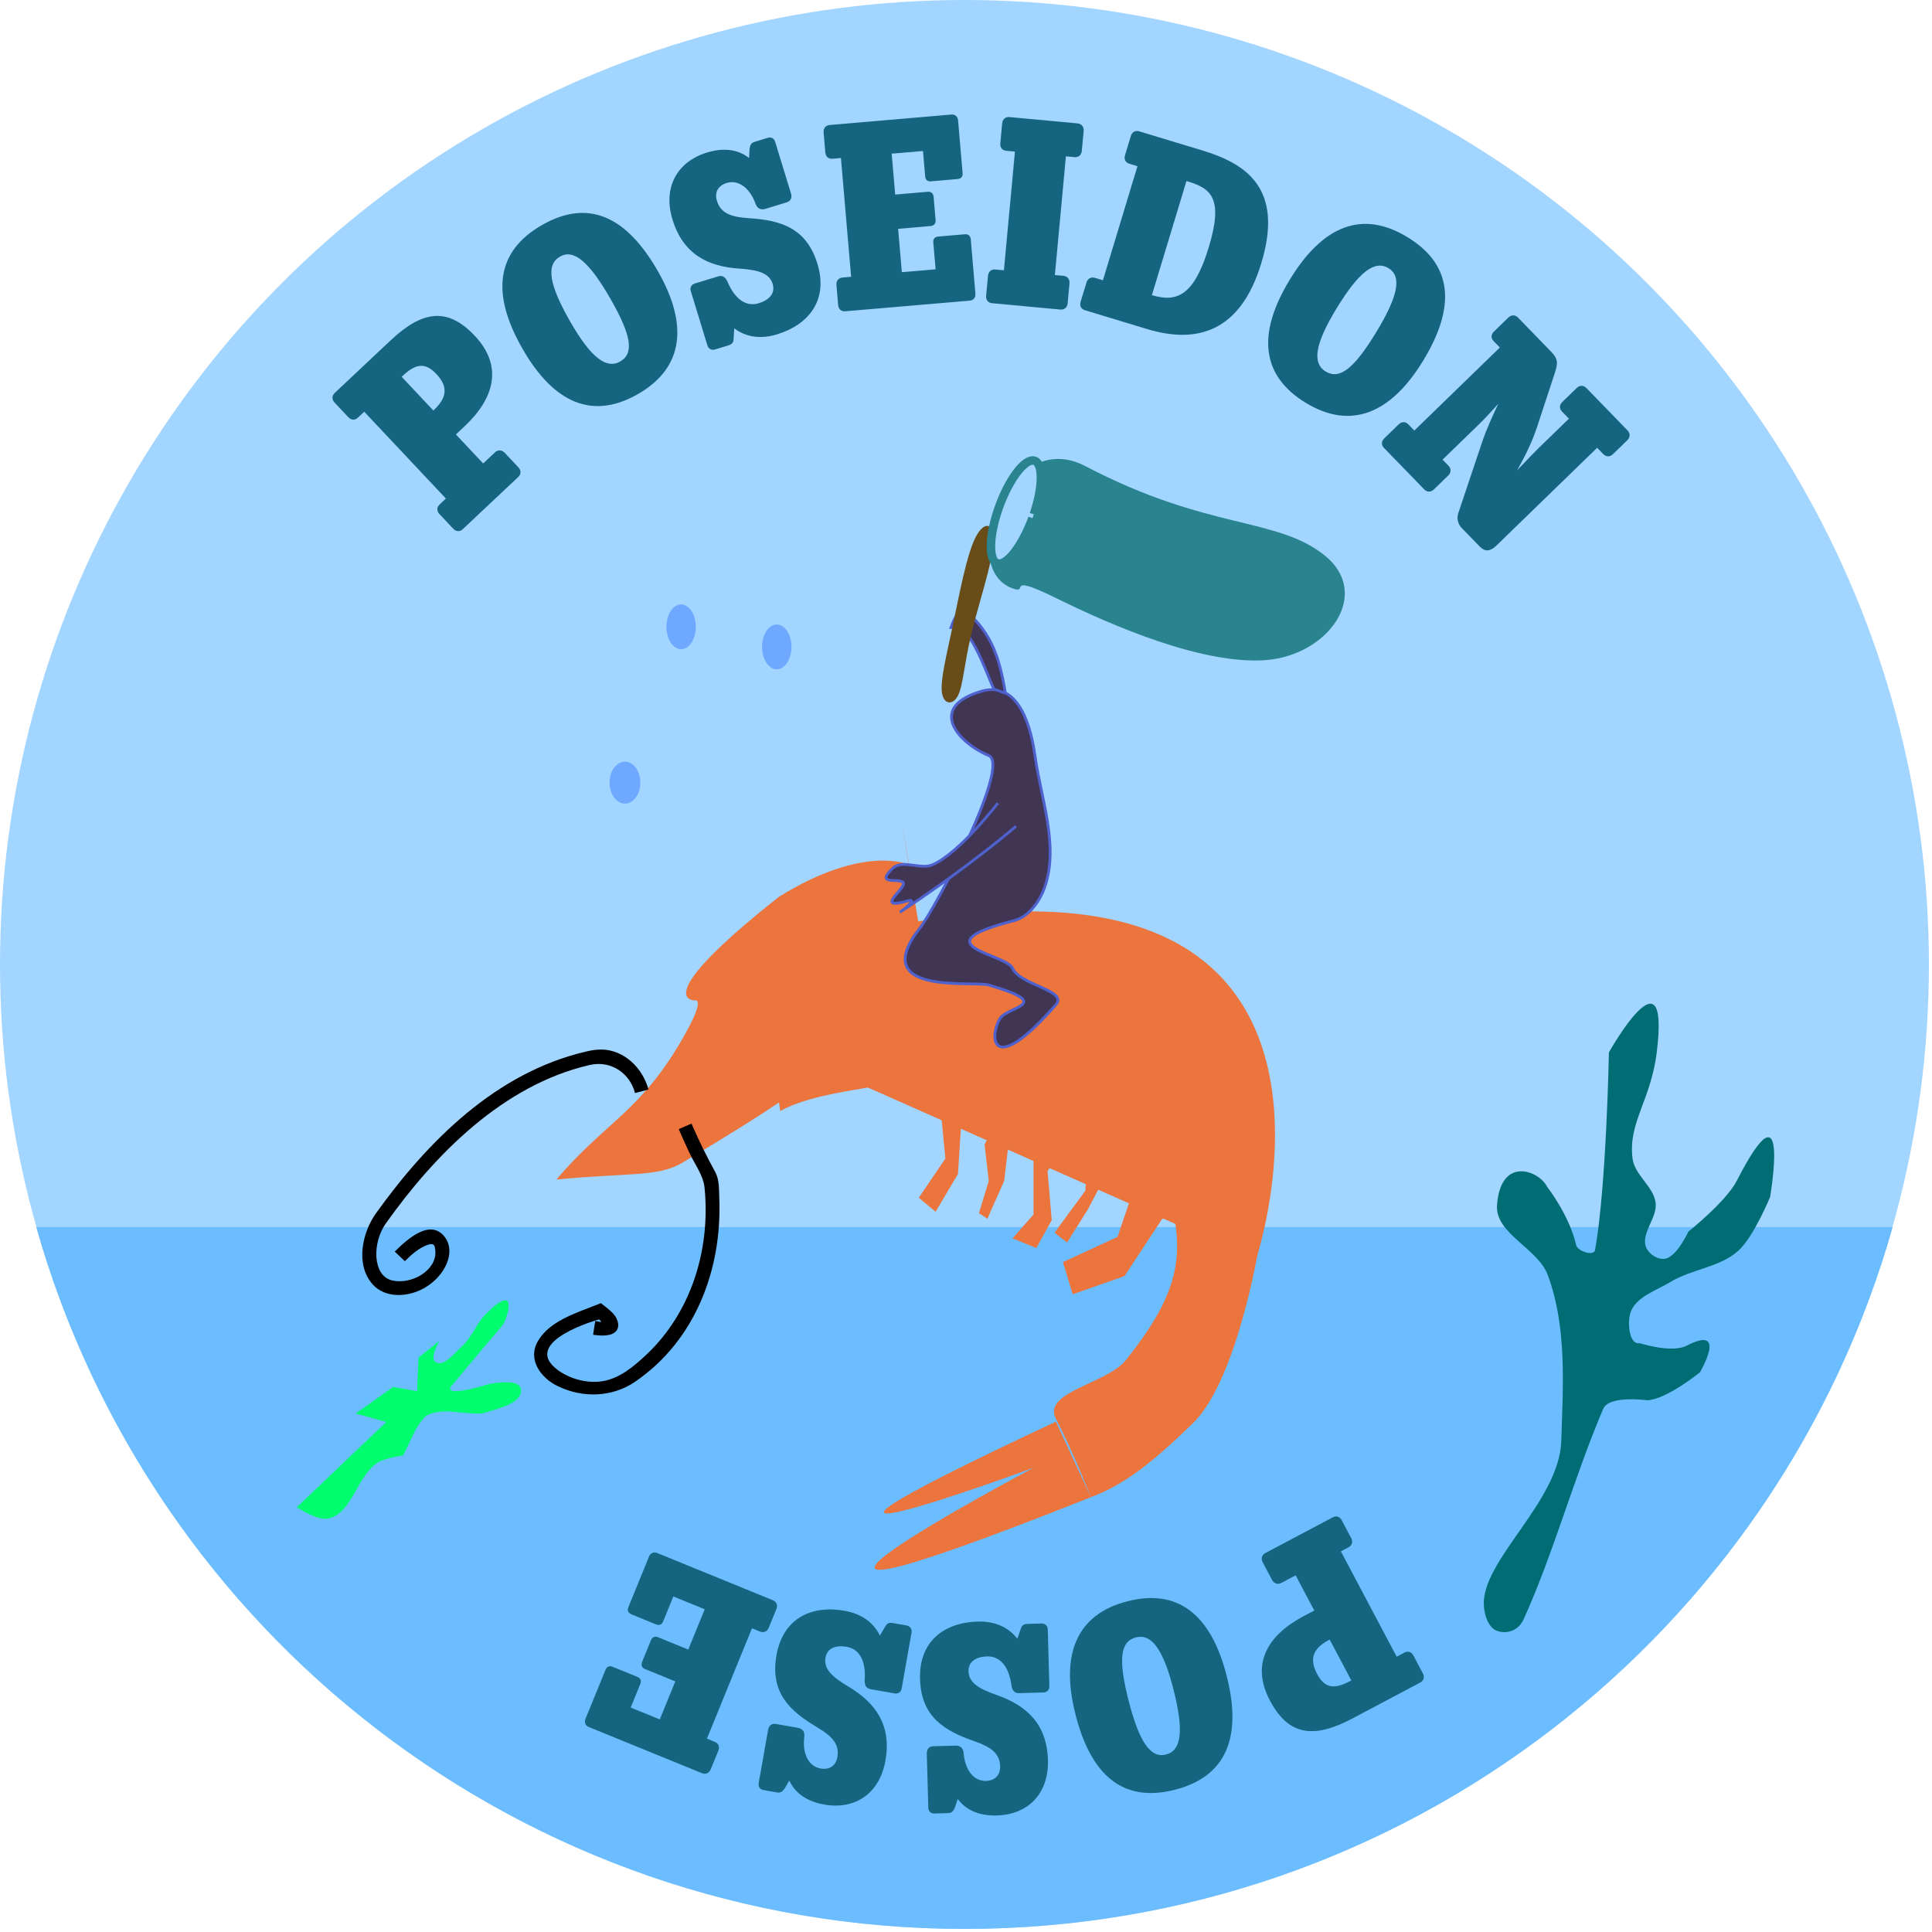<?xml version="1.0" encoding="UTF-8" standalone="no"?><!DOCTYPE svg PUBLIC "-//W3C//DTD SVG 1.1//EN" "http://www.w3.org/Graphics/SVG/1.1/DTD/svg11.dtd"><svg width="100%" height="100%" viewBox="0 0 125 125" version="1.1" xmlns="http://www.w3.org/2000/svg" xmlns:xlink="http://www.w3.org/1999/xlink" xml:space="preserve" xmlns:serif="http://www.serif.com/" style="fill-rule:evenodd;clip-rule:evenodd;"><rect id="Artboard1" x="0" y="0" width="124.8" height="124.8" style="fill:none;"/><clipPath id="_clip1"><rect id="Artboard11" serif:id="Artboard1" x="0" y="0" width="124.8" height="124.8"/></clipPath><g clip-path="url(#_clip1)"><g><circle cx="62.4" cy="62.4" r="62.4" style="fill:#a2d5ff;"/><path d="M122.455,79.389c-7.405,26.194 -31.504,45.411 -60.055,45.411c-28.551,0 -52.65,-19.217 -60.055,-45.411l120.11,0Z" style="fill:#6cbdff;"/><g><path d="M25.244,22.048l-3.589,3.377c-0.198,0.187 -0.183,0.436 -0.008,0.622l0.888,0.944c0.186,0.199 0.424,0.217 0.622,0.031l0.407,-0.384l5.285,5.617l-0.408,0.384c-0.198,0.186 -0.183,0.436 -0.008,0.622l0.888,0.944c0.187,0.198 0.424,0.217 0.622,0.03l3.589,-3.376c0.187,-0.176 0.194,-0.425 0.008,-0.623l-0.888,-0.944c-0.176,-0.186 -0.435,-0.205 -0.622,-0.03l-0.769,0.724l-1.765,-1.877l0.583,-0.548c1.888,-1.776 2.495,-3.863 0.642,-5.832c-1.831,-1.946 -3.473,-1.566 -5.477,0.319Zm0.802,2.277c0.816,-0.767 1.432,-0.929 2.188,-0.125c0.779,0.827 0.678,1.537 -0.161,2.327l-0.035,0.033l-2.05,-2.18l0.058,-0.055Z" style="fill:#156580;fill-rule:nonzero;"/><path d="M42.557,17.531c-1.997,-3.484 -4.454,-4.713 -7.493,-2.97c-2.943,1.687 -3.326,4.396 -1.265,7.992c2.061,3.595 4.577,4.605 7.478,2.942c2.956,-1.695 3.278,-4.48 1.28,-7.964Zm-3.065,1.795c1.361,2.373 1.549,3.538 0.633,4.063c-0.861,0.494 -1.852,-0.174 -3.229,-2.575c-1.385,-2.416 -1.579,-3.687 -0.663,-4.213c0.889,-0.509 1.89,0.337 3.259,2.725Z" style="fill:#156580;fill-rule:nonzero;"/><path d="M49.084,19.622c-0.826,0.253 -1.561,-0.292 -2.025,-1.422c-0.168,-0.333 -0.37,-0.388 -0.599,-0.318l-1.499,0.459c-0.214,0.066 -0.341,0.255 -0.27,0.484l1.077,3.519c0.07,0.23 0.27,0.336 0.5,0.266l0.856,-0.263c0.215,-0.065 0.334,-0.169 0.34,-0.422l0.042,-0.682c0.765,0.586 1.739,0.706 2.764,0.392c2.08,-0.637 3.33,-2.241 2.617,-4.567c-0.721,-2.356 -2.42,-2.823 -4.452,-2.953c-1.212,-0.081 -1.813,-0.349 -2.052,-1.129c-0.169,-0.551 0.085,-0.98 0.636,-1.148c0.719,-0.221 1.471,0.269 1.869,1.351c0.123,0.348 0.375,0.404 0.65,0.32l1.362,-0.417c0.26,-0.08 0.362,-0.295 0.273,-0.585l-1.017,-3.32c-0.075,-0.245 -0.27,-0.336 -0.484,-0.27l-0.857,0.262c-0.23,0.07 -0.294,0.241 -0.321,0.483l-0.029,0.561c-0.769,-0.601 -1.724,-0.66 -2.719,-0.355c-1.989,0.609 -2.856,2.313 -2.237,4.333c0.693,2.264 2.304,3.043 4.32,3.178c1.263,0.082 1.951,0.306 2.162,0.995c0.187,0.612 -0.233,1.042 -0.907,1.248Z" style="fill:#156580;fill-rule:nonzero;"/><path d="M60.197,14.626c0.239,-0.021 0.356,-0.159 0.335,-0.398l-0.127,-1.483c-0.019,-0.223 -0.143,-0.357 -0.382,-0.337l-2.104,0.181l-0.227,-2.646l2.025,-0.174l0.139,1.626c0.02,0.239 0.143,0.357 0.382,0.337l1.722,-0.148c0.207,-0.018 0.341,-0.142 0.32,-0.381l-0.293,-3.427c-0.02,-0.223 -0.194,-0.385 -0.417,-0.366l-7.891,0.677c-0.271,0.023 -0.414,0.228 -0.392,0.483l0.11,1.291c0.024,0.271 0.198,0.433 0.469,0.41l0.542,-0.047l0.659,7.684l-0.558,0.048c-0.271,0.023 -0.414,0.228 -0.392,0.483l0.11,1.291c0.024,0.271 0.198,0.433 0.469,0.41l8.067,-0.692c0.223,-0.019 0.367,-0.208 0.348,-0.431l-0.302,-3.523c-0.021,-0.239 -0.159,-0.356 -0.398,-0.336l-1.706,0.147c-0.207,0.017 -0.341,0.141 -0.321,0.38l0.149,1.738l-2.184,0.187l-0.24,-2.805l2.088,-0.179Z" style="fill:#156580;fill-rule:nonzero;"/><path d="M64.84,7.98l-0.12,1.291c-0.025,0.27 0.118,0.46 0.388,0.486l0.558,0.051l-0.713,7.679l-0.558,-0.051c-0.271,-0.026 -0.448,0.151 -0.472,0.406l-0.12,1.29c-0.025,0.271 0.118,0.461 0.389,0.486l4.413,0.41c0.255,0.024 0.447,-0.135 0.472,-0.406l0.12,-1.29c0.023,-0.255 -0.134,-0.463 -0.389,-0.486l-0.558,-0.052l0.714,-7.679l0.557,0.052c0.255,0.023 0.447,-0.136 0.472,-0.407l0.12,-1.29c0.024,-0.255 -0.134,-0.462 -0.389,-0.486l-4.413,-0.41c-0.271,-0.025 -0.448,0.151 -0.471,0.406Z" style="fill:#156580;fill-rule:nonzero;"/><path d="M73.164,8.801l-0.375,1.241c-0.079,0.26 0.023,0.475 0.283,0.554l0.521,0.157l-2.235,7.381l-0.521,-0.158c-0.26,-0.078 -0.469,0.059 -0.543,0.304l-0.376,1.24c-0.079,0.261 0.024,0.476 0.284,0.554l4.012,1.215c3.216,0.974 6.039,0.208 7.393,-4.264c1.452,-4.793 -0.916,-6.413 -3.811,-7.289l-4.088,-1.238c-0.261,-0.079 -0.469,0.058 -0.544,0.303Zm3.675,2.935c1.501,0.455 2.338,1.059 1.369,4.26c-0.951,3.139 -2.072,3.585 -3.665,3.103l-0.015,-0.005l2.235,-7.381l0.076,0.023Z" style="fill:#156580;fill-rule:nonzero;"/><path d="M92.072,23.345c2.091,-3.428 1.985,-6.173 -1.006,-7.998c-2.896,-1.766 -5.455,-0.797 -7.613,2.741c-2.158,3.538 -1.832,6.229 1.023,7.971c2.91,1.774 5.505,0.715 7.596,-2.714Zm-3.049,-1.822c-1.425,2.336 -2.355,3.062 -3.256,2.512c-0.847,-0.517 -0.74,-1.707 0.702,-4.07c1.449,-2.377 2.47,-3.16 3.372,-2.61c0.874,0.533 0.615,1.818 -0.818,4.168Z" style="fill:#156580;fill-rule:nonzero;"/><path d="M102.013,25.104l-0.93,0.903c-0.195,0.189 -0.21,0.427 -0.02,0.622l0.446,0.459l-1.895,1.839c-0.379,0.368 -0.942,0.959 -1.459,1.506c0.511,-0.898 0.989,-1.875 1.286,-2.787l1.173,-3.57c0.19,-0.585 0.183,-0.868 -0.241,-1.305l-2.161,-2.227c-0.19,-0.195 -0.439,-0.176 -0.623,0.002l-0.93,0.903c-0.195,0.189 -0.21,0.427 -0.02,0.622l0.401,0.413l-5.534,5.372l-0.39,-0.402c-0.189,-0.195 -0.439,-0.176 -0.622,0.002l-0.93,0.903c-0.195,0.189 -0.21,0.426 -0.021,0.622l2.608,2.686c0.178,0.184 0.427,0.187 0.622,-0.002l0.93,-0.903c0.184,-0.178 0.199,-0.438 0.021,-0.622l-0.39,-0.402l2.342,-2.273c0.344,-0.334 0.804,-0.825 1.264,-1.339c-0.397,0.832 -0.783,1.697 -1.032,2.429l-1.551,4.627c-0.13,0.394 -0.022,0.735 0.234,0.999l1.159,1.194c0.324,0.333 0.675,0.305 1.054,-0.063l6.532,-6.341l0.401,0.413c0.179,0.184 0.428,0.188 0.623,-0.002l0.93,-0.902c0.183,-0.179 0.199,-0.439 0.02,-0.623l-2.674,-2.755c-0.19,-0.195 -0.439,-0.176 -0.623,0.002Z" style="fill:#156580;fill-rule:nonzero;"/><path d="M87.531,111.17l4.355,-2.308c0.24,-0.127 0.292,-0.372 0.172,-0.598l-0.607,-1.145c-0.127,-0.24 -0.351,-0.321 -0.592,-0.194l-0.494,0.263l-3.611,-6.815l0.495,-0.262c0.24,-0.128 0.292,-0.372 0.172,-0.598l-0.607,-1.145c-0.127,-0.241 -0.351,-0.321 -0.592,-0.194l-4.354,2.307c-0.226,0.12 -0.299,0.358 -0.172,0.598l0.607,1.145c0.12,0.227 0.365,0.314 0.591,0.194l0.933,-0.494l1.206,2.276l-0.706,0.374c-2.291,1.214 -3.428,3.066 -2.162,5.455c1.251,2.361 2.935,2.429 5.366,1.141Zm-0.171,-2.408c-0.99,0.524 -1.627,0.517 -2.144,-0.458c-0.532,-1.004 -0.247,-1.662 0.771,-2.201l0.043,-0.023l1.401,2.644l-0.071,0.038Z" style="fill:#156580;fill-rule:nonzero;"/><path d="M69.585,110.932c0.992,3.891 3.031,5.732 6.426,4.866c3.287,-0.838 4.381,-3.346 3.357,-7.362c-1.025,-4.015 -3.178,-5.662 -6.419,-4.835c-3.302,0.842 -4.357,3.439 -3.364,7.331Zm3.434,-0.909c-0.676,-2.651 -0.546,-3.824 0.477,-4.085c0.961,-0.245 1.738,0.663 2.422,3.345c0.688,2.698 0.535,3.975 -0.488,4.236c-0.993,0.253 -1.731,-0.83 -2.411,-3.496Z" style="fill:#156580;fill-rule:nonzero;"/><path d="M63.87,107.17c0.864,-0.023 1.428,0.697 1.574,1.91c0.074,0.366 0.253,0.473 0.493,0.466l1.567,-0.043c0.224,-0.007 0.396,-0.155 0.39,-0.395l-0.102,-3.679c-0.007,-0.24 -0.172,-0.395 -0.411,-0.389l-0.896,0.025c-0.224,0.006 -0.366,0.074 -0.439,0.316l-0.223,0.647c-0.581,-0.768 -1.488,-1.143 -2.559,-1.114c-2.176,0.061 -3.807,1.275 -3.739,3.706c0.068,2.463 1.582,3.365 3.505,4.032c1.148,0.4 1.655,0.818 1.678,1.634c0.016,0.576 -0.343,0.922 -0.918,0.938c-0.752,0.021 -1.347,-0.651 -1.443,-1.801c-0.026,-0.367 -0.253,-0.489 -0.541,-0.481l-1.424,0.039c-0.272,0.008 -0.427,0.188 -0.418,0.492l0.096,3.471c0.007,0.256 0.171,0.395 0.395,0.389l0.896,-0.025c0.239,-0.006 0.347,-0.153 0.437,-0.38l0.177,-0.533c0.582,0.784 1.487,1.095 2.527,1.066c2.079,-0.058 3.369,-1.47 3.31,-3.581c-0.066,-2.367 -1.411,-3.546 -3.318,-4.214c-1.196,-0.415 -1.799,-0.814 -1.819,-1.534c-0.018,-0.639 0.502,-0.942 1.205,-0.962Z" style="fill:#156580;fill-rule:nonzero;"/><path d="M54.785,106.548c0.851,0.15 1.259,0.97 1.158,2.186c-0.001,0.374 0.153,0.515 0.389,0.557l1.544,0.272c0.221,0.039 0.419,-0.072 0.461,-0.309l0.639,-3.624c0.042,-0.236 -0.088,-0.421 -0.324,-0.463l-0.883,-0.156c-0.22,-0.039 -0.373,-0.001 -0.493,0.222l-0.348,0.588c-0.415,-0.869 -1.228,-1.419 -2.284,-1.605c-2.143,-0.378 -3.984,0.483 -4.407,2.878c-0.428,2.427 0.873,3.615 2.623,4.655c1.044,0.623 1.458,1.134 1.316,1.938c-0.1,0.567 -0.521,0.834 -1.088,0.734c-0.741,-0.131 -1.189,-0.908 -1.052,-2.054c0.049,-0.365 -0.15,-0.53 -0.433,-0.58l-1.403,-0.247c-0.268,-0.048 -0.456,0.098 -0.508,0.397l-0.604,3.419c-0.044,0.253 0.088,0.422 0.309,0.461l0.882,0.156c0.237,0.041 0.372,-0.081 0.506,-0.285l0.28,-0.487c0.413,0.886 1.237,1.372 2.261,1.553c2.048,0.361 3.595,-0.763 3.962,-2.843c0.412,-2.332 -0.669,-3.758 -2.404,-4.795c-1.088,-0.646 -1.598,-1.159 -1.473,-1.868c0.111,-0.63 0.681,-0.822 1.374,-0.7Z" style="fill:#156580;fill-rule:nonzero;"/><path d="M42.59,105.935c-0.222,-0.091 -0.389,-0.021 -0.48,0.202l-0.562,1.377c-0.084,0.208 -0.035,0.383 0.187,0.474l1.956,0.798l-1.004,2.459l-1.881,-0.767l0.616,-1.512c0.091,-0.222 0.036,-0.383 -0.187,-0.473l-1.6,-0.653c-0.192,-0.079 -0.368,-0.029 -0.458,0.193l-1.3,3.185c-0.085,0.207 -0.003,0.431 0.205,0.515l7.333,2.992c0.252,0.103 0.472,-0.014 0.569,-0.251l0.49,-1.2c0.102,-0.252 0.021,-0.475 -0.231,-0.578l-0.504,-0.206l2.913,-7.14l0.519,0.211c0.252,0.103 0.472,-0.014 0.569,-0.251l0.49,-1.2c0.102,-0.252 0.021,-0.476 -0.231,-0.578l-7.496,-3.059c-0.208,-0.084 -0.422,0.018 -0.507,0.226l-1.336,3.274c-0.09,0.222 -0.02,0.389 0.202,0.479l1.585,0.647c0.193,0.079 0.368,0.029 0.459,-0.193l0.659,-1.615l2.03,0.828l-1.064,2.608l-1.941,-0.792Z" style="fill:#156580;fill-rule:nonzero;"/></g><g id="algues"><ellipse id="path4569" cx="50.257" cy="41.854" rx="0.951" ry="1.449" style="fill:#6fa9ff;"/><ellipse id="path45691" serif:id="path4569" cx="44.068" cy="40.555" rx="0.951" ry="1.449" style="fill:#6fa9ff;"/><ellipse id="path4575" cx="40.434" cy="50.636" rx="0.996" ry="1.358" style="fill:#6fa9ff;"/><path id="path4577" d="M96.878,105.524c-0.586,-0.201 -0.835,-1.022 -0.873,-1.64c-0.18,-2.915 4.888,-6.732 5.01,-10.655c0.115,-3.672 0.371,-7.365 -0.873,-10.732c-0.647,-1.75 -3.422,-2.674 -3.284,-4.535c0.236,-3.186 2.714,-2.224 3.227,-1.197c0,0 1.452,1.851 1.89,3.787c0.094,0.412 1.151,0.744 1.225,0.328c0.74,-4.153 0.896,-12.789 0.896,-12.789c0,0 3.967,-7.078 3.096,-0.013c-0.387,3.146 -1.871,4.555 -1.565,6.891c0.139,1.059 1.339,1.779 1.49,2.836c0.14,0.988 -1.009,2.023 -0.599,2.933c0.193,0.427 0.757,0.781 1.218,0.701c0.759,-0.13 1.501,-1.753 1.501,-1.753c0,0 2.441,-1.94 3.13,-3.286c3.535,-6.904 2.157,1.047 2.157,1.047c0,0 -1.057,2.577 -2.057,3.479c-1.194,1.076 -3.008,1.179 -4.383,2.013c-0.939,0.569 -2.274,0.972 -2.603,2.02c-0.203,0.647 -0.061,2.076 0.604,1.943c0,0 2.067,0.67 3.05,0.161c2.706,-1.401 0.849,1.727 0.849,1.727c0,0 -2.112,1.724 -3.39,1.81c0,0 -2.483,-0.349 -2.864,0.545c-1.914,4.487 -3.197,9.311 -5.149,13.617c-0.354,0.781 -1.115,0.964 -1.703,0.762Z" style="fill:#006c74;fill-rule:nonzero;"/><path id="path4579" d="M19.2,97.521l5.794,-5.523l-1.991,-0.543l2.444,-1.72l1.539,0.272l0.091,-2.173l1.358,-1.087c0,0 -0.647,1.089 -0.272,1.358c0.539,0.386 1.226,-0.554 1.72,-0.996c0.644,-0.575 0.93,-1.471 1.539,-2.082c2.24,-2.248 1.369,0.393 1.087,0.724c-1.128,1.319 -3.35,3.984 -3.35,3.984c-0.354,0.706 2.444,-0.181 2.444,-0.181c0,0 1.93,-0.412 2.083,0.271c0.22,0.981 -1.571,1.347 -2.535,1.63c-1.372,0.062 -2.59,-0.449 -3.622,0.181c-0.694,0.683 -0.976,1.685 -1.448,2.535c0,0 -1.153,0.153 -1.63,0.453c-1.358,0.854 -1.618,3.211 -3.169,3.621c-0.71,0.188 -2.082,-0.724 -2.082,-0.724Z" style="fill:#00fd6e;fill-rule:nonzero;"/></g><g id="creuvette"><path id="path4552" d="M44.961,64.727c0,0 -3.169,0.091 5.432,-6.7c5.522,-3.44 8.42,-2.082 8.42,-2.082c0,0 -0.952,-5.616 0,0.091l0.995,5.975c0,0 -1.539,2.354 -4.617,6.066c-4.527,2.988 -4.397,3.187 -11.045,7.152c-1.583,0.944 -3.531,0.634 -8.149,1.087c3.079,-3.622 5.342,-4.357 7.968,-8.782c1.83,-3.085 0.996,-2.807 0.996,-2.807Z" style="fill:#ec743d;fill-rule:nonzero;"/><path id="path4562" d="M68.319,91.979c-24.173,11.317 -1.449,2.987 -1.449,2.987c0,0 -25.44,13.49 3.712,1.902" style="fill:#ec743d;fill-rule:nonzero;"/><path d="M81.261,81.5c0,0 9.43,-28.189 -23.9,-21.51c-9.867,1.977 -8.724,8.2 -5.736,8.365l29.636,13.145Z" style="fill:#ec743d;"/><path id="path4560" d="M49.849,67.624l0.634,4.256c2.292,-1.258 6.044,-1.415 9.054,-2.173c4.14,-1.044 5.605,-1.513 8.148,-0.544c5.541,2.113 5.227,3.263 6.79,5.795c1.192,1.931 1.888,4.355 1.63,6.609c-0.273,2.387 -1.766,4.546 -3.259,6.428c-1.225,1.544 -5.435,2.053 -4.527,3.803c1.124,2.165 2.263,5.07 2.263,5.07c2.301,-0.859 4.186,-2.439 6.609,-4.799c2.841,-2.765 4.243,-11.319 4.243,-11.319" style="fill:#ec743d;fill-rule:nonzero;"/><path id="path4581" d="M60.623,69.345l0.544,5.613l-1.721,2.535l1.087,0.905l1.448,-2.444l0.272,-4.256l1.086,-2.716" style="fill:#ec743d;fill-rule:nonzero;"/><path id="path4583" d="M66.327,68.892l-1.448,2.806l-1.177,2.354l0.271,2.354l-0.634,2.083l0.544,0.362l1.086,-2.445l0.362,-3.078l1.811,-4.617l2.897,1.629l-3.169,4.527l0,3.712l-1.358,1.539l1.539,0.634l0.996,-1.811l-0.271,-3.168l1.72,-2.626l1.72,-2.354l-0.724,2.807l-0.272,3.44l-1.992,2.716l0.815,0.634l1.358,-2.173l0.996,-1.901l0.543,-3.078l0.453,-1.721l1.268,4.527l-1.358,3.984l-3.531,1.629l0.633,2.083l3.35,-1.177l2.445,-3.712l1.086,0" style="fill:#ec743d;fill-rule:nonzero;"/><path d="M38.932,67.905c1.417,0.02 2.646,1.167 3.022,2.587l-0.87,0.229c-0.307,-1.228 -1.505,-2.147 -2.944,-1.814c-5.575,1.292 -10.008,5.779 -13.187,10.263c-0.876,1.236 -0.863,3.391 0.436,3.678c1.251,0.276 2.843,-0.647 2.78,-1.875c-0.002,-0.035 -0.005,-0.069 -0.01,-0.103c-0.029,-0.205 -0.024,-0.492 -0.486,-0.33c-0.564,0.197 -1.037,0.621 -1.481,1.057l-0.653,-0.62c0.925,-0.923 2.293,-2.064 3.191,-1.001c1.123,1.33 -0.655,3.854 -3.02,3.81c-0.608,-0.011 -1.213,-0.239 -1.619,-0.708c-1.126,-1.302 -0.622,-3.374 0.215,-4.552c3.406,-4.759 7.824,-9.125 13.564,-10.48c0.355,-0.083 0.639,-0.144 1.062,-0.141Z" style="fill-rule:nonzero;"/><path d="M44.822,72.886c0.447,1.016 0.91,1.957 1.458,2.951c0.268,0.503 0.236,1.114 0.259,1.72c0.176,4.5 -1.504,9.145 -5.447,11.84c-1.443,0.986 -3.328,1.09 -5.001,0.29c-1.075,-0.514 -1.996,-1.714 -1.284,-2.925c0.742,-1.262 2.325,-1.763 3.81,-2.346l0.26,-0.101c0.194,0.149 0.391,0.295 0.573,0.458c0.045,0.04 0.09,0.081 0.133,0.124c0.03,0.029 0.059,0.059 0.088,0.089c0.331,0.352 0.573,1.08 -0.106,1.336c-0.463,0.174 -1.192,0.035 -1.192,0.035l0.138,-0.889c0.027,0.004 0.055,0.008 0.083,0.012c0.143,0.017 0.489,0.16 0.165,-0.115c0,0 -5.137,1.417 -2.692,3.259c0.822,0.619 1.984,0.906 2.963,0.731c1.081,-0.193 1.977,-0.942 2.798,-1.716c2.784,-2.624 4.16,-6.615 3.758,-10.775c-0.077,-0.804 -0.6,-1.476 -0.958,-2.229c-0.248,-0.522 -0.483,-1.05 -0.714,-1.58l0.825,-0.36c0.028,0.064 0.056,0.127 0.083,0.191Z" style="fill-rule:nonzero;"/></g><g id="humain"><g><path id="path4588" d="M65.603,59.567c-6.181,1.584 -0.511,2.141 -0.091,3.078c0.5,1.114 3.608,1.433 2.807,2.354c-4.12,4.734 -4.37,2.18 -3.622,0.905c0.468,-0.796 3.622,-0.905 -0.724,-2.173c-0.99,-0.288 -7.926,0.709 -4.436,-3.712c0.979,-1.24 5.89,-10.532 4.436,-11.136c-1.987,-0.825 -4.03,-3.133 -0.453,-4.164c2.491,-0.718 3.222,2.584 3.441,4.164c0.391,2.818 1.566,5.823 0.634,8.511c-0.322,0.928 -1.04,1.929 -1.992,2.173Z" style="fill:#403654;fill-rule:nonzero;stroke:#4e61cd;stroke-width:0.18px;"/><path id="path4590" d="M64.562,51.962c0,0 -2.448,3.191 -4.21,3.983c-0.788,0.354 -1.95,-0.363 -2.581,0.226c-1.249,1.169 0.526,0.593 0.679,0.951c0.158,0.367 -1.909,1.781 0.227,1.177c0.888,-0.251 -0.453,0.724 -0.453,0.724c4.591,-3.022 7.515,-5.568 7.515,-5.568" style="fill:#403654;fill-rule:nonzero;stroke:#4e61cd;stroke-width:0.18px;"/><path id="path4611" d="M64.026,43.934c-0.264,-0.649 -0.792,-1.947 -1.252,-2.611c-0.461,-0.663 -0.853,-0.694 -1.245,-0.724c0.211,-0.558 0.422,-1.117 0.905,-0.958c0.483,0.158 1.237,1.034 1.72,2.022c0.483,0.988 0.694,2.09 0.8,2.641c0.106,0.55 0.106,0.55 -0.023,0.505c-0.128,-0.045 -0.384,-0.136 -0.513,-0.181c-0.128,-0.045 -0.128,-0.045 -0.392,-0.694l0,0Z" style="fill:#403654;fill-rule:nonzero;stroke:#4e61cd;stroke-width:0.18px;"/></g><g><path id="path4596" d="M61.649,40.448c-0.422,2.007 -0.814,3.546 -0.709,4.346c0.106,0.8 0.71,0.86 1.041,0.211c0.332,-0.648 0.393,-2.007 0.86,-3.968c0.468,-1.962 1.343,-4.527 1.434,-5.885c0.091,-1.358 -0.603,-1.509 -1.177,-0.347c-0.573,1.162 -1.026,3.636 -1.449,5.643Z" style="fill:#684d18;fill-rule:nonzero;"/><path id="path4602" d="M85.687,35.921c3.123,2.49 0.256,6.504 -3.833,6.791c-4.089,0.286 -9.944,-2.249 -13.46,-3.984c-3.516,-1.735 -1.716,-0.228 -2.903,-0.667c-3.643,-1.346 -0.234,-10.507 4.729,-7.904c7.934,4.161 12.343,3.275 15.467,5.764Z" style="fill:#298490;fill-rule:nonzero;"/><path id="path4600" d="M66.801,33.522c-0.659,1.796 -1.675,3.109 -2.267,2.93c-0.591,-0.18 -0.554,-1.791 0.083,-3.593c0.637,-1.802 1.654,-3.174 2.269,-3.061c0.615,0.114 0.615,1.675 0.001,3.481" style="fill:#a2d5ff;fill-rule:nonzero;stroke:#298490;stroke-width:0.55px;"/></g></g></g></g></svg>